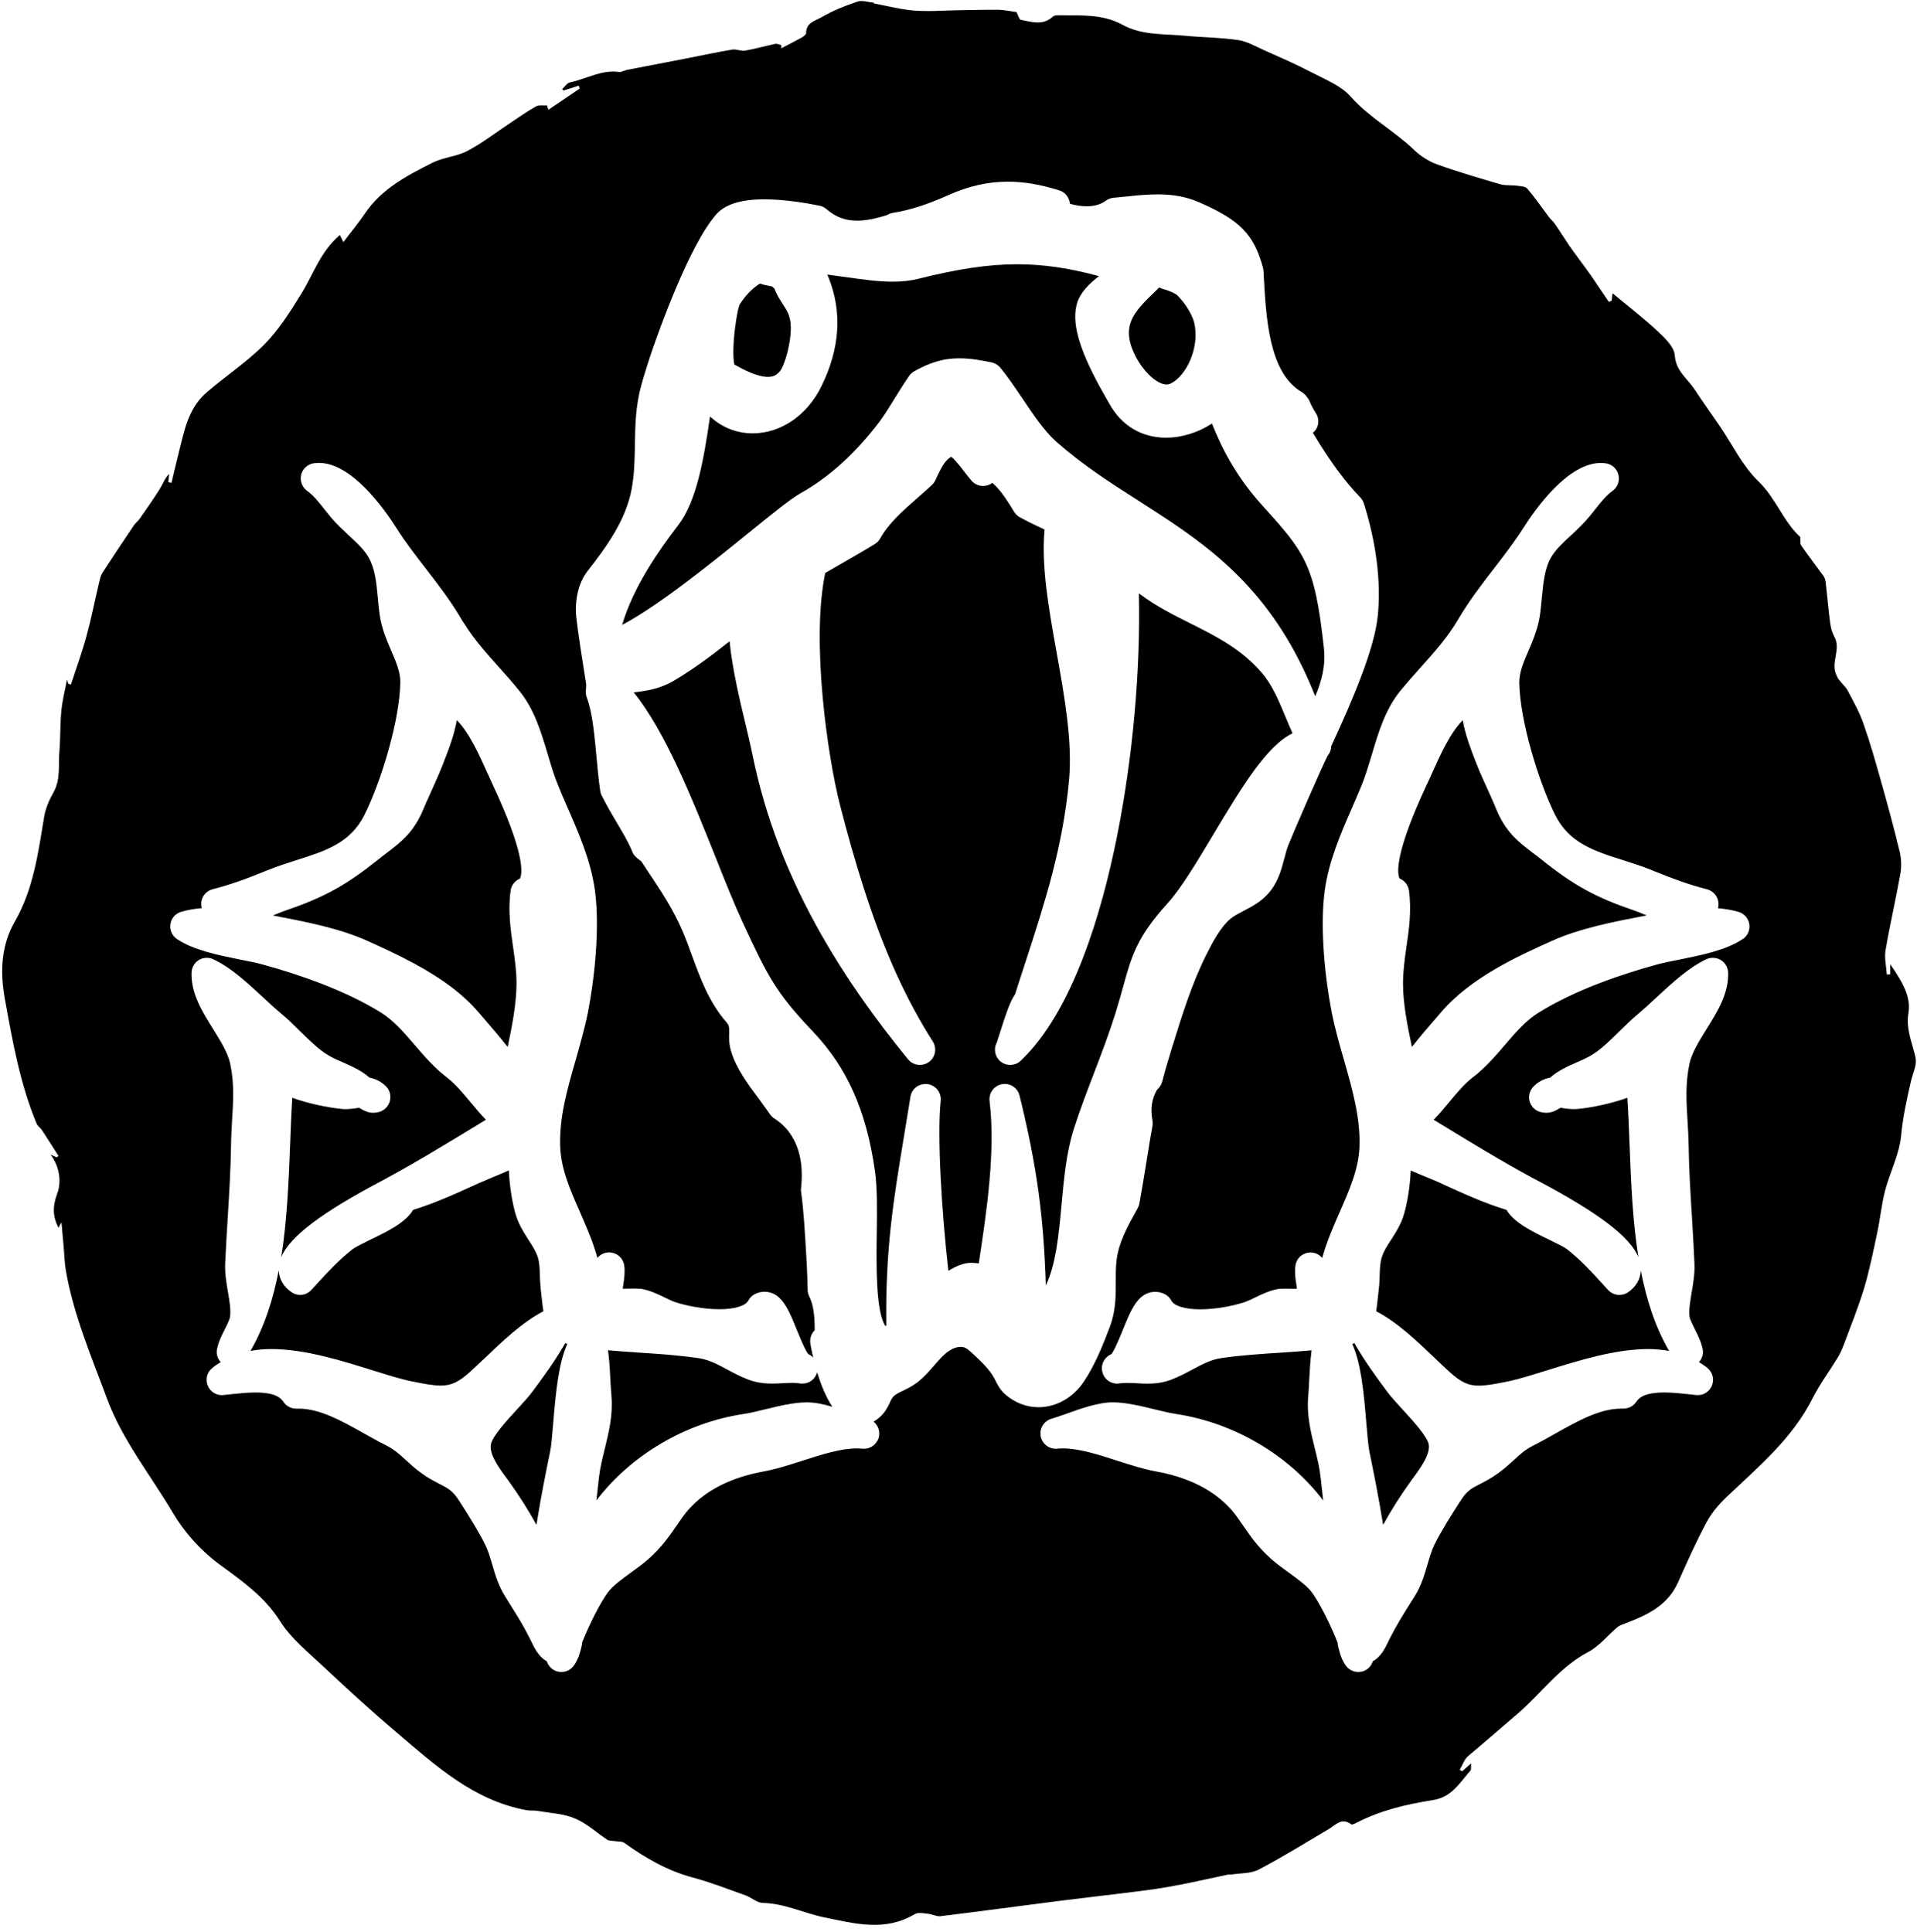 <svg xmlns="http://www.w3.org/2000/svg" viewBox="46.597 31.472 988.298 996.175">
    <path fill="#000000" d="M313.049 758.31c-4.928 5.343-12.343 13.448-13.309 17.638-1.198 5.113 3.915 12.113 7.646 17.224l1.242 1.657c5.434 7.553 10.224 15.060 14.507 22.844 0.148-0.552 0.22-1.149 0.332-1.703 1.982-12.482 4.513-25.145 6.725-35.876 0.646-2.996 1.105-8.474 1.614-14.83 1.382-16.626 2.899-31.363 7.277-40.76-0.368-0.148-0.737-0.332-1.061-0.461-5.204 9.119-11.468 17.686-17.040 25.145-2.026 2.719-4.881 5.802-7.921 9.119z"></path>
    <path fill="#000000" d="M300.035 434.819c-0.737-1.61-1.518-3.316-2.303-5.065-4.006-8.889-9.165-20.448-15.612-26.941-1.332 7.646-4.238 15.198-6.54 21.048l-0.505 1.332c-1.798 4.606-3.822 9.119-5.757 13.448-0.737 1.61-1.473 3.224-2.166 4.836l-0.784 1.657c-0.412 1.014-0.877 2.026-1.289 3.040-4.974 12.297-11.513 17.317-19.205 23.165-1.426 1.105-2.992 2.256-4.606 3.592-16.442 13.125-27.587 19.25-47.805 26.159-1.198 0.412-2.671 1.014-4.513 1.751-0.505 0.22-1.105 0.461-1.657 0.689l1.751 0.332c15.29 2.947 32.607 6.264 47.069 12.802 7.23 3.271 15.612 7.093 23.949 11.606 14.785 7.966 25.329 15.981 33.205 25.145l2.44 2.812c3.869 4.513 8.428 9.764 12.616 15.105 2.347-11.099 4.513-22.383 4.559-32.652 0.036-6.264-0.877-12.616-1.751-18.745-1.332-9.258-2.715-18.836-1.289-29.244 0.368-2.762 2.21-5.159 4.79-6.168 0 0 0.074-0.074 0.184-0.412 1.149-2.903 2.026-13.357-14.046-47.667l-0.737-1.61z"></path>
    <path fill="#000000" d="M743.724 724.505c4.374 9.392 5.941 24.133 7.277 40.76 0.552 6.354 0.968 11.836 1.61 14.876 2.21 10.731 4.742 23.397 6.725 35.831 0.074 0.552 0.22 1.149 0.332 1.751 4.283-7.78 9.074-15.337 14.553-22.89l1.198-1.657c3.731-5.113 8.842-12.113 7.691-17.224-1.014-4.19-8.428-12.25-13.357-17.638-2.996-3.271-5.895-6.402-7.921-9.119-5.572-7.462-11.79-16.026-16.995-25.145-0.368 0.184-0.737 0.332-1.105 0.461z"></path>
    <path fill="#000000" d="M459.058 744.817c-1.149-0.184-2.394-0.294-3.915-0.294-1.566 0-3.13 0.11-4.79 0.184-1.842 0.074-3.731 0.184-5.572 0.184-2.903 0-7.323-0.184-12.066-1.935-4.145-1.518-7.737-3.452-11.19-5.297-5.113-2.762-9.533-5.113-14.876-5.895-10.547-1.518-20.725-2.21-31.547-2.899-5.343-0.368-10.317-0.737-15.060-1.149 0.693 4.928 0.968 9.81 1.198 14.737 0.184 2.996 0.332 6.034 0.6 9.165 0.784 9.578-1.382 18.377-3.452 26.85-1.198 4.881-2.44 9.901-2.996 14.737-0.412 3.915-0.873 7.875-1.332 11.929 17.777-23.304 45.825-40.020 75.761-44.536 3.501-0.509 7.369-1.473 11.513-2.487 7-1.703 14.278-3.501 21.278-3.545 4.054 0 8.567 0.968 13.125 2.303-3.501-5.25-6.034-11.836-7.875-17.777-0.921 3.408-3.961 5.802-7.553 5.802-0.412 0-0.83 0-1.242-0.074z"></path>
    <path fill="#000000" d="M945.019 515.691c-8.521 5.757-21.323 8.289-32.607 10.592-4.329 0.83-8.428 1.657-11.745 2.578-17.179 4.697-41.726 12.802-61.024 24.87-6.493 4.054-11.652 10.085-17.133 16.488-5.065 5.895-10.27 11.975-16.949 17.040-4.054 3.13-8.014 7.921-11.882 12.527-2.531 3.087-5.159 6.218-7.966 9.074l2.44 1.473 0.332 0.22c15.567 9.487 31.686 19.343 47.897 28.139l2.119 1.105c31.825 16.81 48.266 29.153 52.78 39.884-3.087-19.064-3.822-39.009-4.559-57.752-0.332-8.521-0.646-16.626-1.149-24.409-8.152 2.947-17.915 4.974-25.009 5.711-0.83 0.074-1.61 0.148-2.44 0.148-2.119 0-4.145-0.258-5.757-0.505-0.461-0.11-0.877-0.148-1.289-0.184-2.671 1.657-4.742 2.578-7.23 2.578-0.646 0-1.242-0.036-2.21-0.22-2.899-0.416-5.343-2.444-6.309-5.25-0.968-2.808-0.258-5.895 1.798-8.014 2.347-2.444 5.25-4.006 8.658-4.652 4.006-3.592 9.074-5.85 13.632-7.83 2.624-1.149 5.343-2.347 7.553-3.685 4.836-2.808 9.81-7.737 14.6-12.434 3.18-3.13 6.448-6.354 9.81-9.119 2.992-2.531 6.168-5.434 9.487-8.567 8.105-7.462 16.442-15.198 25.423-19.389 1.061-0.505 2.21-0.737 3.364-0.737 1.426 0 2.899 0.368 4.145 1.149 2.256 1.382 3.636 3.822 3.731 6.493 0.332 10.777-5.527 20.125-11.19 29.199-3.685 5.941-7.507 12.066-8.705 17.593-2.21 10.179-1.657 19.436-1.058 29.244 0.258 4.19 0.505 8.521 0.596 13.080 0.184 12.573 0.921 24.456 1.704 37.029 0.461 7.83 0.964 15.705 1.289 23.9 0.22 5.020-0.6 9.994-1.43 14.785-0.78 4.652-1.518 9.026-1.105 12.482 0.184 1.43 1.566 4.19 2.671 6.402 1.657 3.271 3.316 6.632 4.099 10.363 0.509 2.44-0.258 4.928-1.887 6.725 1.566 1.014 3.176 1.978 4.559 3.224 2.578 2.259 3.408 5.895 2.071 9.026-1.289 2.903-4.099 4.79-7.23 4.79-0.258 0-0.505-0.036-0.78-0.036-1.149-0.148-2.394-0.258-3.685-0.416-4.006-0.416-8.521-0.921-12.802-0.921-10.133 0-13.125 2.715-14.462 4.79-1.473 2.21-3.915 3.545-6.862 3.545h-0.036c-0.332 0-0.693 0-1.061 0-10.915 0-22.428 6.493-33.621 12.757-3.961 2.256-7.737 4.374-11.606 6.309-4.006 1.978-6.632 4.422-9.994 7.507-2.303 2.071-4.652 4.238-7.646 6.448-3.731 2.762-7 4.422-9.672 5.802-4.374 2.21-6.771 3.452-9.901 8.337-5.020 7.737-10.179 15.935-13.678 22.981-1.43 2.903-2.44 6.448-3.545 10.133-1.566 5.388-3.224 10.961-6.402 16.119l-2.856 4.513c-3.685 5.941-6.632 10.592-10.040 17.27-0.258 0.6-0.6 1.242-0.921 1.887-1.566 3.271-3.776 7.921-8.014 10.179-0.646 2.166-2.21 4.006-4.422 4.928-0.968 0.416-2.026 0.6-3.083 0.6-2.578 0-5.020-1.289-6.493-3.408-2.166-3.18-2.903-6.034-3.545-8.521l-0.258-1.105c-0.184-0.646-0.294-1.289-0.294-1.982-3.636-9.349-9.487-20.862-13.264-25.975-2.487-3.408-7.277-6.862-11.929-10.224-3.176-2.303-6.448-4.697-9.303-7.23-6.771-6.125-10.408-11.376-14.646-17.593-0.784-1.105-1.614-2.303-2.487-3.545-10.685-15.244-28.369-21.278-41.312-23.672-6.955-1.242-14.046-3.545-20.955-5.757-9.533-3.087-19.436-6.264-27.726-6.264-1.014 0-1.978 0.036-2.947 0.148-0.258 0.036-0.552 0.036-0.784 0.036-3.776 0-7-2.671-7.737-6.354-0.78-4.006 1.566-7.921 5.481-9.074 1.982-0.6 4.374-1.426 7.139-2.394 7.921-2.856 16.949-6.125 24.686-6.125 6.771 0.074 14.046 1.842 21.048 3.545 4.145 1.014 8.060 1.978 11.513 2.487 29.981 4.559 58.029 21.232 75.761 44.582-0.461-4.054-0.921-8.060-1.332-11.929-0.509-4.836-1.751-9.901-2.947-14.737-2.119-8.521-4.283-17.317-3.452-26.896 0.258-3.13 0.416-6.168 0.552-9.165 0.258-4.928 0.552-9.81 1.198-14.692-4.697 0.416-9.672 0.784-15.060 1.149-10.777 0.693-21.001 1.332-31.502 2.856-5.388 0.784-9.764 3.18-14.876 5.895-3.501 1.887-7.093 3.776-11.238 5.343-4.697 1.751-9.119 1.935-12.020 1.935-1.89 0-3.731-0.074-5.711-0.22-1.566-0.036-3.13-0.148-4.697-0.148-1.473 0-2.762 0.074-3.915 0.22-0.416 0.074-0.83 0.148-1.242 0.148-3.64 0-6.816-2.487-7.646-6.079-0.921-3.776 1.105-7.646 4.652-9.119 1.105-1.242 3.087-5.388 5.895-12.388 4.283-10.592 7.966-19.757 16.765-19.757 1.703 0 3.408 0.412 4.974 1.242 1.426 0.737 2.531 1.887 3.316 3.316 1.426 2.762 7.139 4.467 14.921 4.467 8.105 0 16.717-1.798 22.060-3.452 1.935-0.6 4.006-1.566 6.168-2.628 3.364-1.657 7.23-3.501 11.606-4.374 0.921-0.148 2.026-0.22 4.054-0.22 1.426 0 3.224 0.036 4.928 0.074 0.332 0 0.693 0 0.968 0-0.074-0.968-0.22-2.026-0.332-2.578-0.412-2.578-0.873-5.85-0.412-9.303 0.412-3.224 2.715-5.802 5.85-6.586 0.646-0.184 1.289-0.258 1.935-0.258 2.347 0 4.559 1.061 6.034 2.856 2.259-8.289 5.666-16.074 8.98-23.626 5.065-11.561 9.856-22.428 10.224-33.944 0.461-14.876-3.636-29.199-7.966-44.443-2.347-8.105-4.742-16.488-6.402-25.009-3.316-16.949-6.218-43.615-3.452-63.004 2.166-15.014 8.105-28.692 13.909-41.956 1.751-4.054 3.501-8.060 5.159-12.113 1.887-4.697 3.408-9.856 5.065-15.29 3.408-11.513 6.955-23.442 14.646-32.93 3.636-4.422 7.277-8.521 10.822-12.482 7.046-7.875 13.725-15.29 19.205-24.686 5.527-9.392 12.066-17.915 18.422-26.114 5.159-6.725 10.501-13.632 15.060-20.816 6.354-10.040 23.028-33.528 39.93-33.528 0.873 0 1.751 0.074 2.624 0.184 3.18 0.509 5.757 2.812 6.493 5.941 0.78 3.13-0.416 6.354-3.040 8.244-3.316 2.394-6.079 5.895-9.026 9.626-1.061 1.382-2.166 2.719-3.316 4.099-2.856 3.408-5.986 6.309-9.026 9.165-4.099 3.776-7.966 7.323-10.363 11.422-3.316 5.802-4.006 13.173-4.742 20.955-0.258 2.808-0.552 5.666-0.921 8.474-0.968 7-3.501 12.941-5.941 18.698-2.578 5.941-4.79 11.099-4.742 16.397 0.258 19.343 9.81 50.891 18.468 68.299 7.277 14.507 20.125 18.607 35.049 23.304 4.836 1.566 9.856 3.13 14.785 5.159 11.004 4.467 18.836 7.369 28.508 9.856 2.578 0.693 4.652 2.628 5.481 5.159 0.509 1.521 0.552 3.087 0.148 4.606 3.685 0.294 7.139 0.921 10.454 1.842 2.947 0.83 5.159 3.271 5.666 6.309 0.505 2.992-0.83 6.079-3.364 7.78zM564.822 750.454c-2.624-2.259-3.961-5.020-5.065-7.184l-0.596-1.149c-2.347-4.422-6.402-8.244-10.317-11.975-1.704-1.566-3.408-3.18-4.881-3.822-0.596-0.22-1.332-0.368-2.071-0.368-1.751 0-3.822 0.646-5.666 1.842-2.812 1.751-5.297 4.606-7.921 7.646-2.628 3.040-5.343 6.168-8.935 8.935-2.531 1.935-5.159 3.18-7.277 4.19-3.316 1.61-4.79 2.394-5.941 4.422-0.294 0.509-0.552 1.061-0.83 1.704-0.83 1.794-1.89 4.006-3.731 6.079-1.566 1.751-3.13 2.856-4.652 3.731 2.21 1.798 3.361 4.697 2.808 7.646-0.737 3.685-4.006 6.354-7.737 6.354-0.258 0-0.505 0-0.78-0.036-0.968-0.074-1.935-0.148-2.947-0.148-8.289 0-18.193 3.18-27.771 6.264-6.862 2.21-14 4.513-20.91 5.757-12.941 2.394-30.627 8.428-41.312 23.672-0.921 1.242-1.751 2.487-2.531 3.64-4.238 6.079-7.83 11.376-14.646 17.502-2.812 2.535-6.125 4.928-9.303 7.23-4.606 3.364-9.392 6.816-11.882 10.224-3.776 5.113-9.578 16.533-13.264 25.884v0.036c0 0.83-0.148 1.657-0.412 2.44l-0.148 0.693c-0.646 2.487-1.382 5.343-3.592 8.521-1.473 2.119-3.869 3.408-6.493 3.408-1.061 0-2.071-0.184-3.040-0.6-2.21-0.921-3.776-2.762-4.467-4.928-4.19-2.256-6.448-6.909-8.014-10.224-0.332-0.6-0.6-1.242-0.921-1.842-3.364-6.677-6.309-11.329-10.040-17.27l-2.808-4.559c-3.18-5.113-4.836-10.685-6.402-16.074-1.105-3.685-2.119-7.23-3.592-10.133-3.501-7.046-8.658-15.244-13.632-22.981-3.176-4.881-5.572-6.125-9.901-8.337-2.671-1.382-5.986-3.040-9.672-5.802-3.040-2.21-5.388-4.374-7.646-6.448-3.364-3.087-6.034-5.527-9.994-7.507-3.869-1.935-7.646-4.054-11.652-6.309-11.145-6.264-22.66-12.757-33.572-12.757-0.368 0-0.737 0-1.382 0-2.671 0-5.159-1.332-6.586-3.545-1.382-2.075-4.329-4.79-14.462-4.79-4.283 0-8.796 0.505-12.802 0.921-1.289 0.148-2.531 0.258-3.685 0.416-0.258 0-0.505 0.036-0.784 0.036-3.13 0-5.986-1.887-7.23-4.79-1.382-3.13-0.552-6.771 2.075-9.026 1.382-1.242 2.947-2.21 4.559-3.224-1.614-1.798-2.44-4.238-1.89-6.725 0.737-3.731 2.44-7.093 4.099-10.363 1.105-2.21 2.487-4.974 2.624-6.402 0.461-3.452-0.258-7.83-1.061-12.482-0.83-4.79-1.657-9.764-1.473-14.785 0.368-8.198 0.877-16.074 1.332-23.9 0.784-12.573 1.518-24.456 1.703-37.029 0.036-4.559 0.332-8.889 0.552-13.080 0.596-9.81 1.198-19.064-1.014-29.244-1.198-5.527-5.020-11.652-8.705-17.593-5.666-9.074-11.513-18.422-11.19-29.199 0.074-2.671 1.473-5.113 3.731-6.493 1.242-0.784 2.671-1.149 4.145-1.149 1.149 0 2.303 0.22 3.316 0.737 9.026 4.19 17.363 11.929 25.423 19.389 3.361 3.13 6.493 6.034 9.533 8.567 3.364 2.762 6.632 5.986 9.764 9.119 4.836 4.697 9.764 9.626 14.6 12.434 2.259 1.337 4.974 2.535 7.598 3.685 4.513 1.978 9.626 4.238 13.632 7.83 3.364 0.646 6.264 2.21 8.658 4.652 1.982 2.071 2.624 5.159 1.657 8.014-0.964 2.812-3.501 4.836-6.309 5.25-0.737 0.148-1.382 0.22-2.119 0.22-2.44 0-4.513-0.921-7.23-2.578-0.416 0.036-0.83 0.074-1.242 0.184-1.614 0.22-3.636 0.505-5.802 0.505-0.784 0-1.614-0.036-2.394-0.148-7.093-0.737-16.856-2.762-25.054-5.711-0.461 7.78-0.784 15.935-1.105 24.409-0.737 18.745-1.518 38.686-4.559 57.752 4.513-10.731 20.91-23.074 52.78-39.837l2.075-1.149c7.507-4.054 14.876-8.337 20.448-11.606 9.578-5.666 19.205-11.513 28.508-17.179l1.704-1.061c-2.762-2.856-5.388-5.986-7.966-9.074-3.822-4.606-7.78-9.392-11.882-12.527-6.677-5.065-11.882-11.145-16.949-17.040-2.856-3.316-5.527-6.448-8.382-9.303-3.13-3.13-5.895-5.388-8.705-7.184-19.343-12.066-43.89-20.173-61.069-24.87-3.271-0.921-7.369-1.751-11.745-2.578-11.284-2.303-24.040-4.836-32.561-10.592-2.531-1.703-3.869-4.742-3.364-7.78 0.461-3.040 2.671-5.481 5.618-6.309 3.316-0.921 6.771-1.566 10.501-1.842-0.412-1.518-0.412-3.083 0.074-4.606 0.877-2.531 2.903-4.467 5.527-5.159 9.672-2.487 17.502-5.388 28.462-9.856 4.974-2.026 9.994-3.592 14.83-5.159 14.876-4.697 27.771-8.796 35.001-23.304 8.705-17.408 18.193-48.956 18.468-68.299 0.074-5.297-2.119-10.454-4.697-16.397-2.44-5.757-5.020-11.697-5.941-18.698-0.412-2.812-0.693-5.666-0.921-8.474-0.737-7.78-1.426-15.153-4.79-20.955-2.347-4.099-6.218-7.646-10.317-11.422-3.040-2.856-6.218-5.757-9.074-9.165-1.149-1.382-2.21-2.715-3.316-4.099-2.899-3.731-5.711-7.23-9.026-9.626-2.578-1.89-3.776-5.113-3.040-8.244 0.78-3.13 3.316-5.434 6.54-5.941 0.83-0.074 1.751-0.184 2.628-0.184 16.901 0 33.528 23.488 39.93 33.528 4.513 7.184 9.856 14.094 15.060 20.816 6.354 8.198 12.895 16.717 18.422 26.114 0.258 0.552 0.596 1.014 0.964 1.566l0.6 0.921c5.159 8.244 11.284 15.060 17.731 22.288 3.501 3.915 7.139 7.966 10.685 12.388 7.737 9.487 11.238 21.417 14.692 32.93 1.614 5.434 3.13 10.592 5.065 15.29 1.61 4.054 3.364 8.060 5.159 12.159 5.757 13.218 11.745 26.896 13.909 41.91 2.762 19.389-0.148 46.055-3.452 63.004-1.703 8.521-4.099 16.901-6.402 25.009-4.374 15.198-8.474 29.567-7.966 44.443 0.332 11.513 5.113 22.428 10.224 33.989l1.978 4.606c2.444 5.666 5.113 12.066 6.955 18.975 1.521-1.794 3.731-2.856 6.034-2.856 0.689 0 1.332 0.074 1.978 0.258 3.13 0.784 5.434 3.364 5.85 6.586 0.461 3.452-0.036 6.725-0.412 9.303-0.074 0.552-0.258 1.657-0.368 2.578 0.332 0 0.646 0 0.968 0 1.751-0.036 3.501-0.074 4.928-0.074 2.026 0 3.13 0.074 4.054 0.22 4.422 0.873 8.244 2.715 11.652 4.374 2.163 1.061 4.238 2.026 6.125 2.628 5.343 1.657 13.955 3.452 22.106 3.452 7.737 0 13.448-1.704 14.921-4.467 0.737-1.426 1.89-2.578 3.316-3.316 1.566-0.83 3.271-1.242 4.974-1.242 8.796 0 12.482 9.165 16.765 19.805 2.808 6.955 4.742 11.099 5.85 12.343 1.014 0.412 1.842 1.061 2.531 1.794-1.014-4.467-1.518-7.553-1.518-7.646-0.22-2.444 0.596-4.79 2.259-6.354 0 0 0.036-0.148 0.036-0.416 0-5.757-0.368-12.297-2.808-17.086-0.509-1.061-0.83-2.21-0.83-3.408-0.074-4.238-0.22-8.289-0.412-12.020l-0.036-1.061c-0.921-16.119-1.566-27.771-2.947-37.536-0.074-0.646-0.074-1.332 0-1.978 1.198-10.915-0.509-20.034-5.065-27.124-2.21-3.452-5.159-6.354-8.658-8.612-0.877-0.552-1.657-1.289-2.259-2.163-1.382-1.978-2.903-4.099-4.513-6.264l-0.552-0.83-0.552-0.737-0.412-0.552c-5.159-6.862-11.561-15.428-14.094-24.318-1.105-3.731-1.061-6.816-0.964-9.303 0.036-3.13 0.036-3.869-1.614-5.757-8.842-10.27-13.218-22.288-17.502-33.944-1.473-4.099-3.040-8.382-4.79-12.482-4.881-11.513-11.238-21.001-17.961-31.088l-3.452-5.25c-0.461-0.258-0.921-0.6-1.473-1.105-0.412-0.258-0.784-0.6-1.105-0.921-1.014-0.877-1.751-1.978-2.166-3.224-0.036-0.036-0.074-0.22-0.148-0.416-2.163-4.928-4.928-9.578-7.875-14.507-2.44-4.145-4.974-8.382-7.184-12.895-0.074-0.148-0.184-0.332-0.22-0.368-0.509-0.877-0.83-1.798-0.968-2.762-0.877-5.802-1.426-12.020-1.982-18.008-1.014-11.099-2.075-22.521-4.974-30.258-0.416-1.061-0.552-2.259-0.461-3.452 0.074-1.061 0.148-2.119 0.184-3.13-1.614-9.949-4.422-28.048-5.113-34.633-0.968-8.98 1.198-18.054 5.666-23.765 9.901-12.666 19.85-26.389 22.844-42.324 1.473-7.737 1.566-15.428 1.703-22.844 0.148-9.764 0.294-19.896 3.271-30.765 1.473-5.25 3.501-11.836 5.941-18.929 3.040-8.796 18.882-53.562 32.746-69.267 4.652-5.204 12.711-7.737 24.731-7.737 10.133 0 21.094 1.794 28.462 3.268 1.382 0.294 2.715 0.921 3.731 1.89 0.036 0 0.184 0.148 0.258 0.22 4.652 3.869 9.392 5.618 15.474 5.618 4.283 0 9.165-0.921 15.428-2.903 0.877-0.552 1.89-0.921 2.947-1.105 8.658-1.382 17.777-4.283 28.646-9.165 10.408-4.652 20.403-6.909 30.627-6.909 8.289 0 16.717 1.426 26.482 4.467 3.040 0.921 5.159 3.545 5.527 6.909 3.040 0.873 5.941 1.289 8.658 1.289 4.006 0 7.277-0.968 9.764-2.812 1.198-0.877 2.578-1.426 4.054-1.566 2.21-0.184 4.422-0.416 6.677-0.646 5.204-0.552 10.592-1.105 16.026-1.105 8.244 0 15.014 1.289 21.369 4.054 21.185 9.258 28.278 16.533 32.975 33.758 0.148 0.552 0.258 1.105 0.258 1.657l0.036 0.505c1.289 24.363 2.762 51.95 19.666 61.944 0.737 0.412 1.382 0.968 1.982 1.61l0.22 0.332 0.552 0.646c0.552 0.6 1.014 1.332 1.289 2.119 0.83 1.978 1.89 4.006 3.408 6.402 1.982 3.316 1.332 7.507-1.657 9.901 0 0 0.036 0.074 0.184 0.332 8.705 14.507 16.212 24.686 24.224 32.975 0.83 0.877 1.473 1.978 1.842 3.13 6.402 20.264 8.889 40.16 7.23 57.566-1.657 17.363-13.034 43.845-24.040 67.61-0.036 0.332-0.036 0.646-0.074 0.968 0 0.148-0.074 0.552-0.148 0.693-0.258 1.198-0.83 2.303-1.61 3.271-2.856 5.343-17.731 39.7-20.218 45.916-0.921 2.303-1.566 4.836-2.21 7.323-1.521 5.802-3.224 12.388-8.567 18.193-3.731 4.054-8.289 6.448-12.297 8.521-2.487 1.332-4.881 2.531-6.677 4.006-5.388 4.422-9.578 12.666-12.616 18.698-7.414 14.737-12.527 31.272-17.502 47.298l-1.61 5.343c-1.242 3.961-2.394 8.014-3.636 12.802-0.412 1.473-1.242 2.856-2.624 4.099-2.719 4.559-3.501 9.856-2.394 15.705 0.184 0.968 0.184 1.935 0.036 2.899-1.014 5.572-1.935 11.145-2.899 17.27-1.105 6.909-2.303 14.323-3.822 22.751-0.148 0.83-0.461 1.657-0.873 2.394l-0.416 0.784c-4.881 8.751-9.487 16.995-10.547 26.528-0.412 3.501-0.368 7.139-0.368 10.685 0.036 6.909 0.074 14.737-2.947 22.935-3.636 9.626-7.646 19.711-13.357 28.324-5.527 8.428-14.323 13.448-23.533 13.448-6.218 0-12.159-2.303-17.224-6.677zM1034.199 577.069c-1.614-7.737-5.159-14.553-3.685-23.488 1.473-8.751-4.145-17.224-9.392-24.916v5.159c-0.596 0.036-1.198 0.074-1.794 0.148-0.258-4.145-1.332-8.474-0.646-12.527 2.259-13.173 5.297-26.252 7.646-39.423 0.646-3.731 0.505-7.83-0.368-11.468-2.947-12.159-6.218-24.224-9.626-36.292-2.808-9.949-5.618-19.941-9.074-29.706-2.026-5.85-5.113-11.329-8.014-16.856-1.198-2.21-3.268-3.961-4.79-6.034-0.689-0.921-1.105-2.026-1.518-3.087-2.21-6.168 2.808-12.573-0.693-18.836-1.149-2.119-1.794-4.652-2.119-7.046-0.921-6.909-1.473-13.862-2.303-20.771-0.11-1.198-0.461-2.487-1.105-3.408-3.822-5.297-7.83-10.454-11.513-15.797-0.693-0.968-0.332-2.578-0.509-4.374-8.612-7.78-12.527-19.989-21.601-28.736-8.198-7.875-13.357-18.882-19.896-28.462-4.283-6.309-8.796-12.527-12.988-18.929-3.636-5.572-9.578-9.303-10.179-17.408-0.258-4.374-5.020-8.98-8.705-12.434-7.462-6.955-15.567-13.173-23.397-19.711-0.148 1.198-0.258 2.535-0.461 3.869-0.461 0.22-0.968 0.416-1.43 0.6-3.083-4.559-6.168-9.165-9.303-13.725-2.071-2.947-4.238-5.802-6.354-8.705-1.566-2.163-3.18-4.283-4.697-6.493-2.487-3.731-4.881-7.507-7.414-11.238-0.873-1.242-2.071-2.256-3.040-3.452-3.731-4.974-7.23-10.085-11.238-14.785-1.061-1.198-3.592-1.289-5.481-1.518-2.762-0.368-5.666 0.036-8.289-0.693-10.961-3.224-21.969-6.402-32.7-10.27-4.374-1.566-8.612-4.329-11.975-7.553-10.224-9.856-22.981-16.533-32.607-27.403-5.065-5.757-13.264-8.889-20.357-12.616-7.921-4.145-16.119-7.691-24.272-11.329-4.422-1.978-8.889-4.606-13.541-5.25-9.165-1.332-18.561-1.332-27.771-2.256-10.685-0.968-21.737-0.148-31.641-5.572-10.592-5.85-22.153-4.742-33.528-4.928-0.83 0-1.842 0.148-2.394 0.646-5.113 4.79-10.915 2.762-16.533 1.704-0.877-0.184-1.332-2.303-2.259-4.006-2.624-0.332-5.941-1.105-9.303-1.198-7.093-0.074-14.228 0.184-21.323 0.258-7.414 0.148-14.83 0.737-22.199 0.148-6.862-0.552-13.678-2.347-20.541-3.636-0.148 0-0.184-0.368-0.294-0.412-2.808-0.258-5.895-1.382-8.337-0.552-6.402 2.166-12.802 4.697-18.607 8.105-3.040 1.751-7.921 2.719-7.83 8.060 0 0.737-1.242 1.751-2.119 2.256-3.545 1.982-7.184 3.822-10.777 5.666 0.036-0.552 0.036-1.105 0.074-1.657-1.014-0.22-2.166-0.83-3.087-0.646-5.25 1.105-10.363 2.578-15.612 3.501-2.075 0.332-4.422-0.877-6.54-0.552-8.152 1.382-16.258 3.087-24.363 4.697-9.949 1.887-19.941 3.822-29.89 5.757-1.382 0.258-2.812 1.242-4.099 1.105-9.119-1.332-16.949 3.636-25.423 5.388-1.473 0.332-2.671 2.259-3.961 3.452 0.22 0.22 0.505 0.461 0.784 0.693 2.578-0.83 5.159-1.657 7.737-2.487 0.184 0.509 0.368 1.014 0.552 1.473-5.388 3.685-10.777 7.323-16.165 10.961-0.22-0.784-0.509-1.518-0.737-2.256-1.89 0.148-4.145-0.332-5.666 0.505-4.652 2.628-9.026 5.757-13.493 8.705-7.277 4.836-14.185 10.224-21.876 14.278-5.481 2.903-12.343 3.271-17.961 6.079-13.218 6.632-26.389 13.493-35.001 26.389-3.176 4.697-6.816 9.026-10.961 14.553-0.968-1.935-1.473-2.947-1.798-3.685-9.994 8.428-13.632 20.125-19.85 30.213-5.666 9.165-11.513 18.513-18.975 26.114-9.119 9.21-20.173 16.442-30.029 24.961-9.717 8.428-11.561 20.725-14.553 32.332-1.198 4.697-2.259 9.442-3.408 14.185-0.552-0.148-1.105-0.22-1.657-0.368 0.148-1.426 0.332-2.812 0.461-4.238-2.347 2.303-3.224 5.159-4.742 7.598-3.224 5.204-6.816 10.224-10.317 15.29-0.877 1.289-2.21 2.303-3.13 3.592-5.481 8.152-10.915 16.303-16.258 24.547-0.921 1.43-1.289 3.316-1.704 5.020-2.163 9.21-4.006 18.513-6.493 27.633-2.303 8.428-5.297 16.626-8.014 24.916-0.412-0.148-0.877-0.22-1.332-0.368-0.294-0.83-0.509-1.657-0.693-2.119-0.968 5.204-2.394 10.547-2.899 15.981-0.693 6.909-0.416 13.955-1.014 20.862-0.646 7.139 0.78 14.507-3.087 21.323-2.166 3.822-4.054 8.105-4.742 12.388-3.13 18.652-5.481 37.304-15.198 54.208-7.046 12.204-7.598 26.021-5.159 39.469 3.961 21.969 7.83 44.029 16.488 64.8 0.505 1.198 1.887 2.026 2.671 3.18 2.899 4.422 5.711 8.889 8.567 13.357l-0.968 0.693c-1.058-0.461-2.071-0.968-3.13-1.426 4.79 6.354 5.666 14.278 3.408 20.218-2.487 6.677-2.259 11.79 0.646 17.547 0.294-0.509 0.6-1.061 1.566-2.812 0.461 5.113 0.83 8.98 1.149 12.802 0.368 4.099 0.461 8.244 1.149 12.297 4.006 22.797 13.080 43.936 21.048 65.491 7.966 21.646 22.428 39.469 33.944 58.95 6.079 10.317 14.414 19.711 24.547 27.124 11.376 8.337 22.89 16.349 30.856 28.969 5.572 8.889 14.323 15.89 22.106 23.213 12.434 11.652 24.961 23.165 37.904 34.128 20.125 17.086 39.746 35.184 67.149 40.16 1.842 0.332 3.776 0.036 5.618 0.368 6.448 1.105 13.309 1.382 19.205 3.869 6.034 2.487 11.099 7.277 16.672 10.961 0.921 0.596 2.303 0.505 3.452 0.689 1.798 0.332 4.054 0.036 5.388 0.968 10.822 7.78 22.153 14.323 35.184 17.824 9.303 2.487 18.284 6.034 27.357 9.258 3.040 1.105 5.802 3.776 8.751 3.869 11.19 0.22 21.139 5.25 31.825 7.462 15.751 3.224 31.318 7.507 46.654-1.703 1.657-0.968 4.374-0.416 6.586-0.184 2.21 0.184 4.467 1.518 6.54 1.289 20.676-2.531 41.265-5.343 61.899-7.966 10.408-1.332 20.816-2.487 31.179-3.776 8.244-1.061 16.488-1.935 24.64-3.408 10.27-1.794 20.403-4.19 30.581-6.309 0.552-0.074 1.105 0.036 1.61-0.036 4.79-0.784 10.179-0.416 14.278-2.578 12.204-6.402 23.995-13.725 35.924-20.771 3.636-2.119 6.725-6.264 11.745-2.535 0.509 0.368 1.982-0.461 2.947-0.921 12.343-6.354 25.745-9.487 39.284-11.606 9.578-1.473 13.725-8.98 19.205-15.198 0.552-0.596 0.22-1.935 0.368-3.731-1.935 1.703-3.316 2.903-4.652 4.099-0.416-0.22-0.83-0.505-1.242-0.737 1.426-2.44 2.394-5.481 4.422-7.184 8.474-7.093 16.765-14.323 25.1-21.462 12.343-10.547 21.876-24.318 36.752-32.146 5.666-2.947 9.994-8.521 15.014-12.757 1.014-0.877 2.394-1.332 3.685-1.798 11.376-4.329 22.244-9.21 27.633-21.417 4.652-10.454 9.303-20.91 14.737-30.995 2.578-4.881 6.493-9.349 10.547-13.218 16.303-15.474 33.666-29.936 44.075-50.661 3.592-7.139 8.474-13.632 12.666-20.541 1.289-2.071 2.394-4.374 3.271-6.725 3.636-9.856 7.646-19.666 10.685-29.706 2.762-9.392 4.697-19.020 6.725-28.601 1.518-7.093 2.166-14.414 4.006-21.462 2.487-9.487 7.323-18.607 8.244-28.139 0.877-9.81 2.996-19.113 5.159-28.553 0.921-3.869 3.040-8.060 2.303-11.606z"></path>
    <path fill="#000000" d="M881.472 699.176c-2.21 0-4.283-0.921-5.802-2.531l-2.487-2.719c-6.079-6.677-11.376-12.482-18.561-18.193-1.61-1.242-5.572-3.18-9.392-5.020-8.889-4.329-18.054-8.796-21.969-15.383-11.606-3.545-21.601-8.152-33.159-13.402l-0.737-0.368c-2.026-0.921-4.422-1.935-7.139-3.040-2.671-1.105-5.527-2.256-8.337-3.501-0.332 8.337-1.842 16.949-3.408 22.337-1.518 5.343-4.283 9.578-6.677 13.357-2.075 3.13-3.822 5.85-4.79 8.889-0.921 2.762-1.014 6.079-1.149 9.578-0.036 2.303-0.148 4.742-0.461 7.184-0.22 1.751-0.368 3.408-0.552 4.974-0.22 2.026-0.461 4.19-0.78 6.264 10.777 5.572 21.001 15.337 30.165 24.086 2.624 2.535 5.204 4.974 7.646 7.184 5.85 5.297 9.672 7.093 15.060 7.093 3.731 0 8.198-0.784 15.198-2.21 5.297-1.105 12.343-3.316 19.757-5.618 16.581-5.159 35.37-11.054 52.596-11.054 3.776 0 7.23 0.416 10.592 0.968-7.23-12.434-11.697-26.573-14.6-41.449-0.22 4.467-2.44 8.428-6.586 11.238-1.337 0.877-2.856 1.332-4.422 1.332z"></path>
    <path fill="#000000" d="M175.748 728.052c3.316-0.596 6.816-0.968 10.592-0.968 17.224 0 36.015 5.85 52.596 11.054 7.414 2.303 14.462 4.513 19.757 5.572 6.955 1.426 11.468 2.21 15.198 2.21 5.388 0 9.21-1.794 15.060-7.093 2.44-2.21 4.974-4.652 7.691-7.184 9.119-8.705 19.343-18.468 30.12-24.040-0.368-2.119-0.6-4.238-0.83-6.309-0.148-1.518-0.332-3.18-0.552-4.928-0.258-2.487-0.368-4.881-0.461-7.184-0.074-3.545-0.22-6.862-1.105-9.578-0.412-1.332-1.061-2.671-1.935-4.283-0.873-1.566-1.842-3.040-2.856-4.606-2.394-3.776-5.159-8.014-6.677-13.357-1.566-5.434-3.087-14.046-3.408-22.383-2.808 1.242-5.711 2.444-8.382 3.545-2.628 1.105-5.065 2.119-7.139 3.040-6.168 2.808-11.975 5.481-17.87 7.921-5.802 2.394-10.915 4.283-15.981 5.85-3.915 6.586-13.080 11.054-21.969 15.337-3.822 1.89-7.83 3.822-9.392 5.065-7.184 5.711-12.482 11.468-18.607 18.145l-2.487 2.719c-1.473 1.61-3.592 2.578-5.757 2.578-1.614 0-3.13-0.505-4.422-1.382-4.145-2.812-6.402-6.771-6.632-11.238-2.856 14.876-7.369 29.060-14.553 41.496z"></path>
    <path fill="#000000" d="M889.319 501.047c-20.218-6.909-31.363-13.034-47.76-26.159-1.657-1.332-3.224-2.535-4.742-3.636-7.553-5.802-14.094-10.777-19.064-23.12-1.332-3.316-2.947-6.771-4.467-10.179-1.89-4.145-3.869-8.428-5.527-12.757l-0.552-1.382c-2.259-5.85-5.204-13.357-6.493-21.001-6.448 6.448-11.652 18.008-15.658 26.941-0.78 1.751-1.518 3.452-2.303 5.065l-0.737 1.566c-16.026 34.312-15.153 44.766-14.046 47.667 0.074 0.258 0.184 0.416 0.184 0.416 2.624 1.061 4.422 3.408 4.836 6.218 1.382 10.363 0.036 19.941-1.332 29.199-0.877 6.168-1.751 12.527-1.751 18.745 0.036 10.27 2.21 21.508 4.606 32.7 4.19-5.388 8.705-10.638 12.616-15.105l2.394-2.812c15.474-18.008 39.562-28.876 57.154-36.796 14.507-6.493 31.825-9.856 47.114-12.802l1.751-0.332c-0.646-0.294-1.242-0.509-1.842-0.737-1.657-0.693-3.13-1.289-4.374-1.703z"></path>
    <path fill="#000000" d="M621.679 553.874c1.657-5.297 2.899-9.81 4.006-13.816 4.374-15.751 6.955-25.238 22.89-42.877 6.955-7.646 15.105-21.278 23.718-35.692 14.507-24.179 27.219-45.364 40.667-51.905-1.382-3.040-2.624-6.034-3.822-8.935-3.64-8.705-6.771-16.258-12.343-22.613-10.501-12.113-23.765-18.745-36.567-25.145-8.705-4.374-17.638-8.842-25.791-14.969l-0.693-0.505c0.921 39.516-3.13 84.696-11.284 125.362-7.737 38.686-22.66 90.129-49.647 115.645-0.036 0.036-0.22 0.22-0.258 0.258-1.426 1.242-3.271 1.887-5.159 1.887-2.21 0-4.374-0.921-5.85-2.578-2.21-2.487-2.624-6.125-1.061-8.98 0.294-0.877 0.921-2.812 1.473-4.559 3.501-11.099 5.572-16.949 7.966-20.31 1.794-5.711 3.636-11.284 5.481-16.949 9.81-30.213 19.113-58.721 22.337-93.585 1.794-19.666-2.347-43.061-6.402-65.626-4.099-22.935-7.966-44.673-6.218-63.463-1.566-0.78-3.087-1.473-4.559-2.163-2.578-1.198-5.25-2.535-8.152-4.145-1.242-0.646-2.259-1.657-2.996-2.856-1.105-1.887-2.259-3.685-3.452-5.481-1.842-2.856-4.374-6.448-7.78-9.442-1.332 1.061-3.040 1.614-4.79 1.614-2.303 0-4.513-1.014-5.986-2.762-1.332-1.566-2.624-3.224-3.869-4.836-1.89-2.444-5.388-6.955-6.54-7.369 0 0-0.646 0.148-1.982 1.426-2.21 2.071-4.329 6.493-6.125 10.454-0.412 0.921-1.014 1.751-1.751 2.487-2.531 2.394-5.204 4.697-7.875 7.046-7.414 6.54-14.462 12.711-18.882 20.587-0.332 0.6-0.737 1.149-1.198 1.657-0.461 0.461-1.014 0.873-1.566 1.242-5.895 3.636-11.975 7.093-17.915 10.501-2.531 1.473-5.113 2.947-7.646 4.422-7.414 34.864 1.198 94.92 7.646 119.835 3.961 15.521 7.966 29.429 12.159 42.556 10.224 31.916 21.553 57.063 35.647 79.214 2.21 3.501 1.332 8.152-2.026 10.592-1.332 0.968-2.947 1.473-4.606 1.473-2.394 0-4.606-1.014-6.125-2.856-17.961-22.015-32.468-42.785-44.304-63.556-17.686-30.995-29.476-61.76-36.015-94.044-0.83-4.145-2.075-9.303-3.364-14.737-3.18-13.218-6.955-29.108-8.337-43.244-8.842 7-18.561 14.369-28.785 20.357-7 4.145-14.139 5.25-20.632 5.986 16.258 20.173 29.936 54.342 42.14 84.88 4.928 12.434 9.626 24.133 13.909 33.437 13.034 28.139 17.179 36.292 35.556 55.772l0.416 0.416 0.461 0.505c17.547 18.513 27.357 40.576 31.825 71.523 1.289 8.889 1.149 20.541 0.968 32.884-0.22 15.244-0.552 40.069 4.467 47.344 0.148-0.074 0.258-0.184 0.461-0.332-0.505-39.423 3.731-64.939 9.074-97.223 1.061-6.586 2.21-13.402 3.364-20.632 0.596-3.869 3.869-6.632 7.737-6.632 0.368 0 0.693 0 1.014 0.036 4.283 0.552 7.277 4.329 6.862 8.612-1.887 18.238 0.509 57.247 3.961 87.69 3.545-2.256 7.646-4.145 11.836-4.145 1.289 0 2.578 0.148 3.822 0.332 4.145-27.264 8.705-58.029 5.572-83.729-0.505-4.145 2.303-7.966 6.402-8.705 0.461-0.074 0.968-0.148 1.426-0.148 3.636 0 6.771 2.487 7.646 6.034 8.751 35.74 12.434 61.715 13.541 97.914 5.297-11.145 6.725-26.757 8.105-41.865 1.198-13.218 2.487-26.896 6.264-38.732 3.224-10.040 6.909-19.666 10.501-29.015 3.776-9.901 7.691-20.125 11.054-30.856z"></path>
    <path fill="#000000" d="M633.068 217.024l0.461 0.784c4.19 6.909 10.27 11.929 14.507 11.929 0.737 0 1.382-0.148 2.026-0.461 8.105-3.915 15.198-18.513 12.204-31.502-0.294-1.061-0.784-2.444-1.614-4.099-1.751-3.636-4.513-7.414-7.462-10.27-2.075-1.242-4.329-2.21-6.677-2.812-0.552-0.148-1.061-0.332-1.566-0.552-0.22-0.148-0.461-0.22-0.737-0.332-0.646 0.6-1.289 1.242-1.935 1.89-11.284 10.915-18.745 18.145-9.487 35.001l0.258 0.412z"></path>
    <path fill="#000000" d="M499.909 249.031c2.44-3.224 5.113-7.553 7.921-12.113 2.394-3.822 4.836-7.83 7.462-11.606 0.646-0.968 1.566-1.751 2.578-2.35 5.481-3.13 10.685-5.113 15.797-6.079 2.44-0.416 4.928-0.646 7.598-0.646 5.895 0 11.652 1.105 16.581 2.119 1.798 0.416 3.364 1.382 4.513 2.762 4.054 4.974 7.78 10.547 11.422 15.935 5.343 7.966 10.87 16.165 16.856 21.692 0.22 0.184 0.412 0.368 0.737 0.689 13.771 12.066 27.357 20.771 41.726 29.936 3.776 2.444 7.598 4.881 11.468 7.414 29.567 19.298 59.919 42.508 80.090 93.722 3.224-7.507 5.481-15.658 4.467-24.87-4.697-43.615-9.994-49.417-32.1-73.919-13.357-14.785-20.771-29.66-25.607-41.865-0.074 0.036-0.184 0.074-0.258 0.184-7.23 4.606-15.521 7.139-23.397 7.139-12.573 0-22.935-6.218-29.199-17.452l-1.473-2.578c-0.968-1.704-2.119-3.731-3.364-5.986-11.19-20.448-14.83-33.896-11.745-43.752 1.614-5.065 6.168-9.717 11.19-13.541-15.567-4.238-28.831-6.125-42.187-6.125-14.553 0-30.304 2.303-50.984 7.507-3.961 0.968-8.289 1.473-13.264 1.473-7.507 0-15.198-1.105-23.304-2.256l-5.113-0.693c-1.657-0.22-3.408-0.461-5.204-0.693 0.22 0.552 0.461 1.061 0.689 1.614 7.093 17.824 5.802 36.706-3.822 56.14-7.323 14.83-20.862 24.086-35.37 24.086-8.289 0-15.935-3.083-21.969-8.705-3.18 21.737-6.771 43.522-16.397 56.049-9.856 12.85-22.981 31.456-28.922 51.443 19.159-10.133 46.607-32.377 65.537-47.712 12.573-10.179 21.646-17.547 26.666-20.31 14.414-8.105 28.048-20.403 40.391-36.661z"></path>
    <path fill="#000000" d="M442.458 225.821c2.671 0 4.422-0.83 6.125-2.812 2.578-3.040 5.895-14.921 5.711-22.89-0.148-5.711-1.798-8.244-4.099-11.745-1.473-2.259-3.13-4.836-4.422-8.198-0.461-0.332-0.873-0.646-1.198-1.014-1.978-0.332-4.099-0.737-6.218-1.473-4.006 2.535-7.462 6.125-10.501 10.915-0.6 1.794-0.968 3.408-1.242 5.020-0.184 0.921-0.332 1.935-0.509 2.996-1.794 11.836-1.657 19.343-0.921 22.844 5.020 2.762 11.836 6.354 17.27 6.354z"></path>
    </svg>